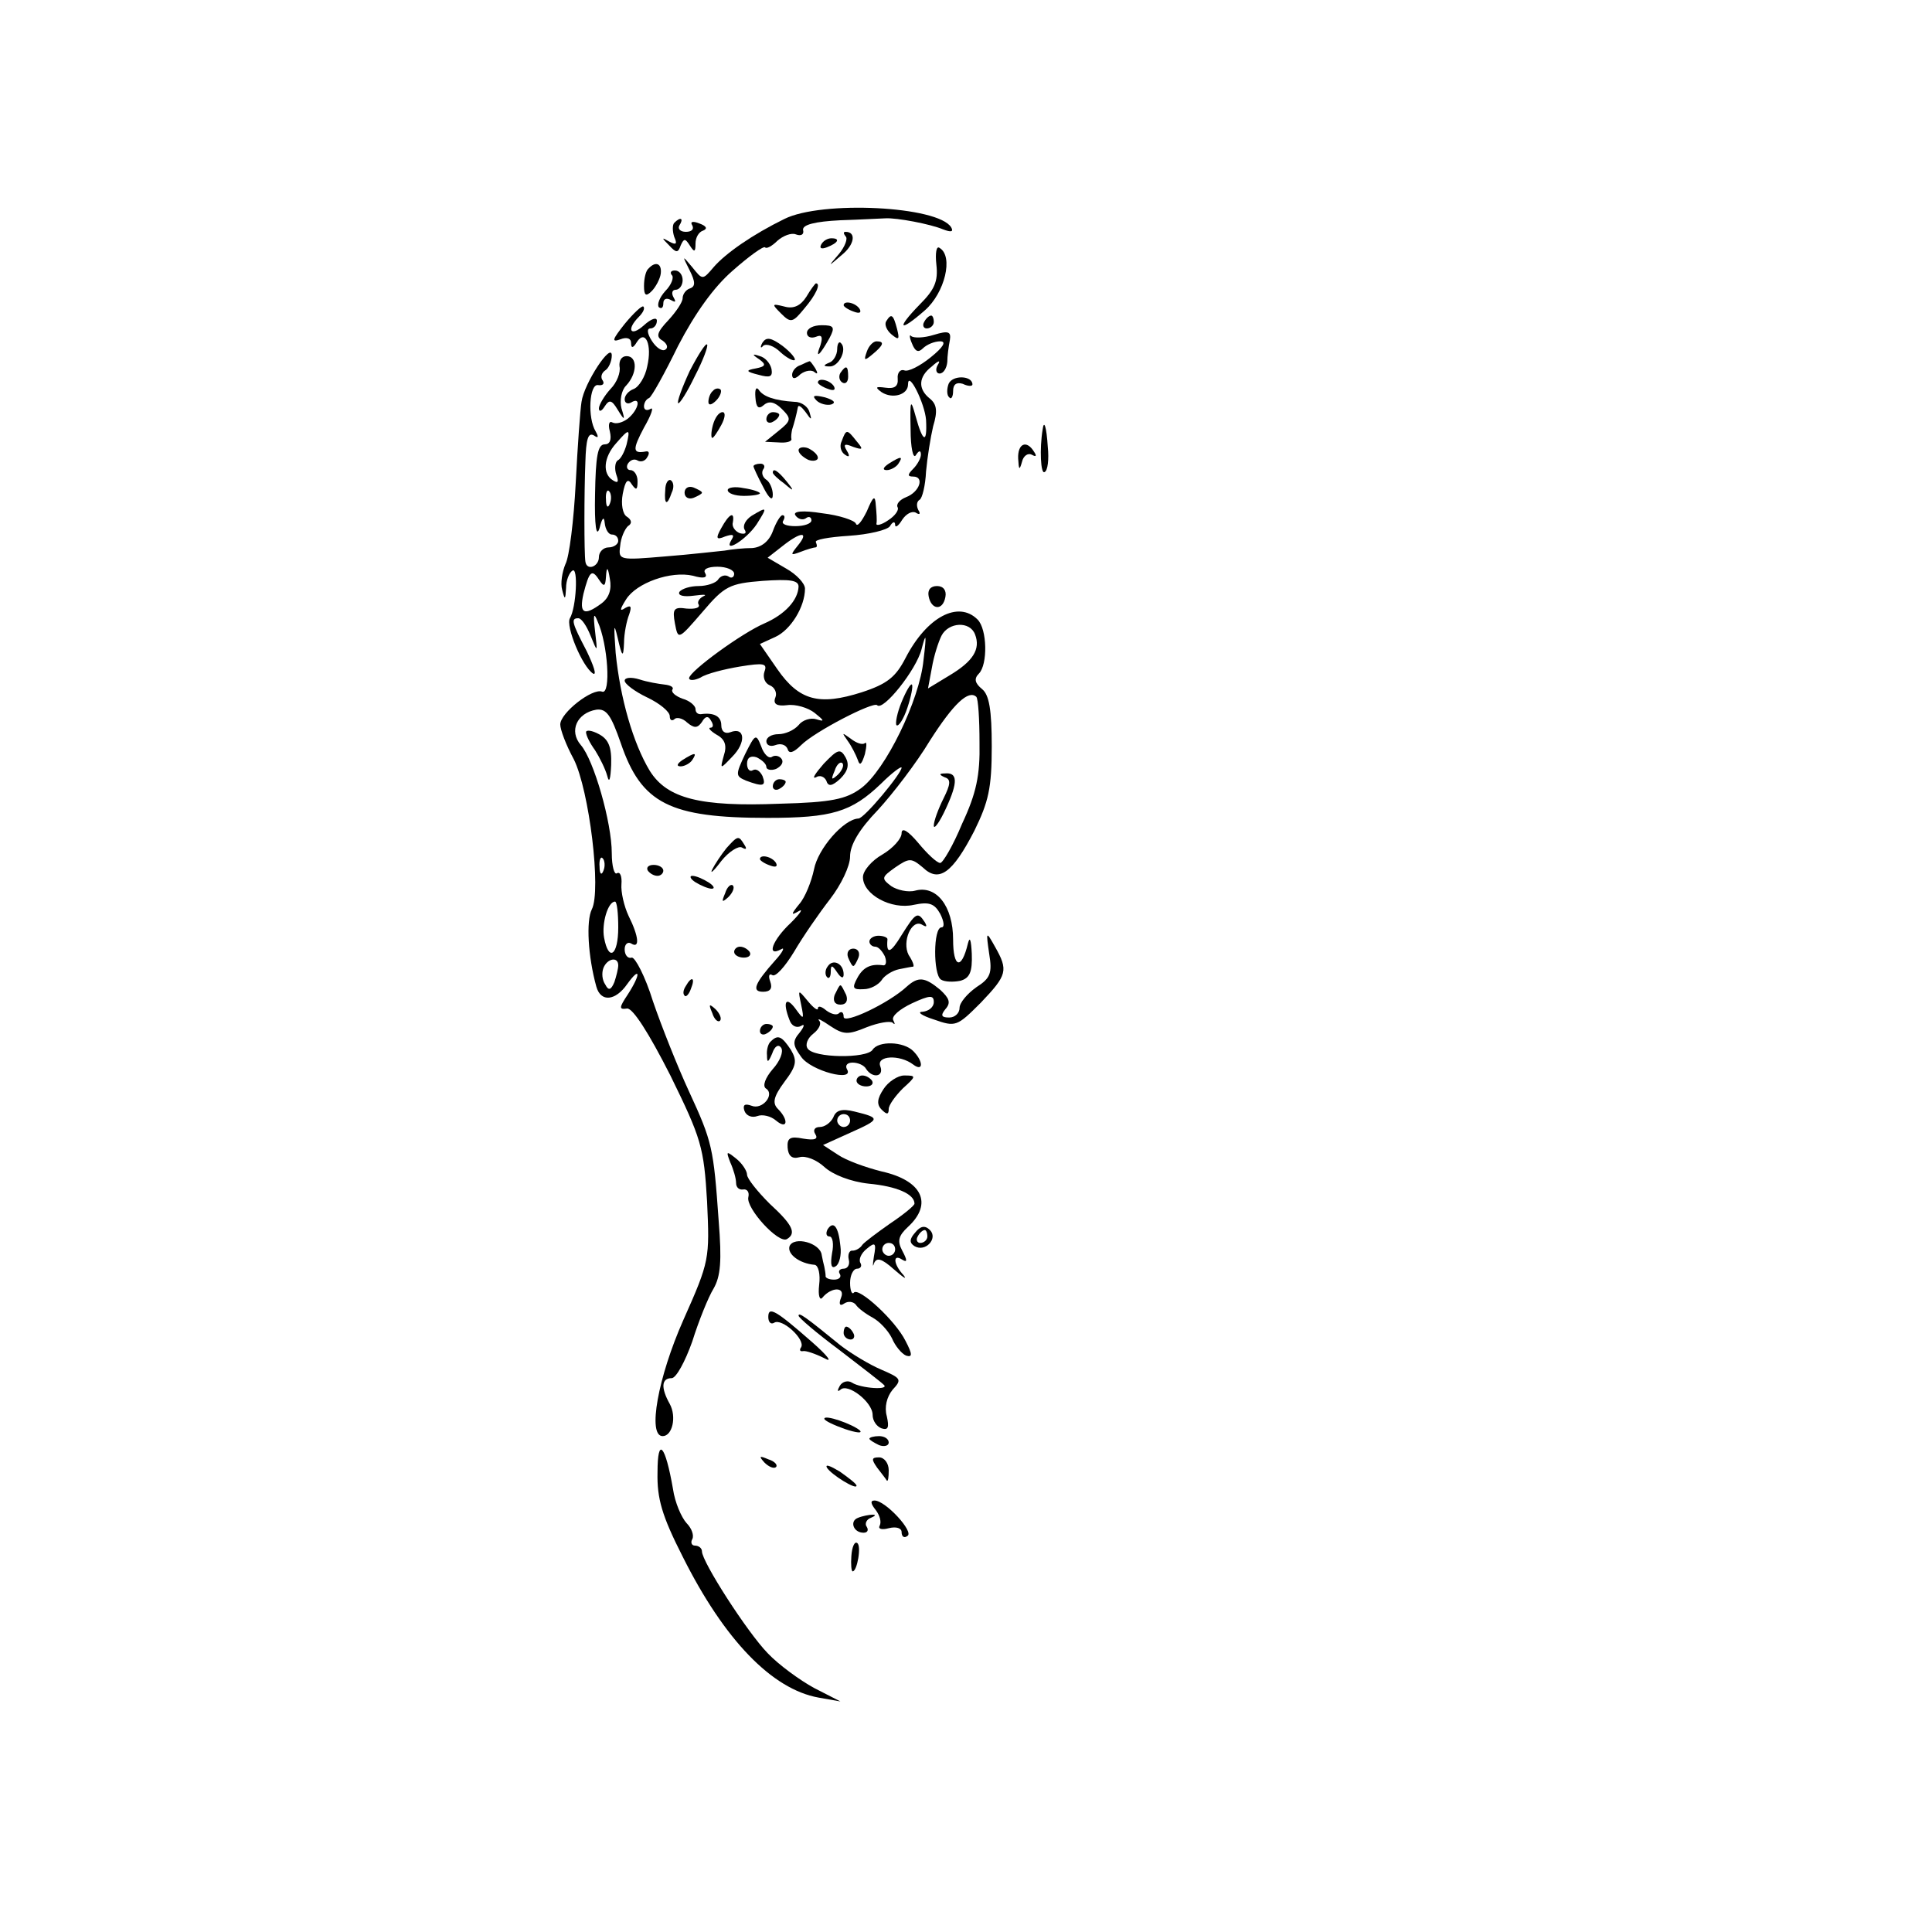 <?xml version="1.0" standalone="no"?>
<!DOCTYPE svg PUBLIC "-//W3C//DTD SVG 20010904//EN"
 "http://www.w3.org/TR/2001/REC-SVG-20010904/DTD/svg10.dtd">
<svg version="1.0" xmlns="http://www.w3.org/2000/svg"
 width="300pt" height="300pt" viewBox="0 0 300 300"
 preserveAspectRatio="xMidYMid meet">
<g transform="translate(0,300) scale(0.1,-0.1)"
fill="#000000" stroke="none">
<path d="M1218 2660 c-49 -24 -91 -53 -110 -75 -17 -20 -17 -20 -33 0 -16 19
-16 19 -4 -5 9 -18 9 -25 0 -28 -6 -2 -11 -9 -11 -15 0 -6 -10 -21 -22 -34
-18 -19 -20 -26 -9 -32 7 -5 9 -11 4 -14 -5 -3 -14 3 -21 14 -7 11 -8 19 -2
19 5 0 10 5 10 12 0 6 -9 3 -20 -7 -21 -19 -28 -7 -8 13 6 6 10 13 7 16 -2 2
-15 -10 -29 -27 -19 -24 -21 -29 -7 -24 10 4 17 2 17 -6 0 -8 3 -8 9 2 13 20
24 -4 16 -38 -3 -16 -13 -32 -21 -35 -8 -3 -14 -10 -14 -16 0 -6 5 -8 10 -5
16 10 12 -11 -5 -25 -8 -6 -18 -9 -24 -6 -5 3 -7 -3 -4 -14 3 -13 0 -20 -8
-20 -11 0 -14 -19 -15 -78 -1 -48 2 -68 7 -52 4 16 7 19 8 8 1 -10 6 -18 11
-18 6 0 10 -4 10 -10 0 -5 -7 -10 -15 -10 -8 0 -15 -7 -15 -15 0 -15 -19 -22
-21 -7 -2 13 -2 106 0 155 1 34 4 46 13 41 7 -5 8 -3 3 6 -13 21 -10 75 4 72
7 -1 10 2 7 7 -4 5 -2 12 4 16 5 3 10 14 10 23 0 22 -43 -43 -47 -72 -2 -12
-6 -68 -9 -126 -3 -58 -10 -115 -16 -126 -5 -12 -8 -30 -5 -40 4 -16 5 -16 6
3 0 12 5 24 10 27 9 6 6 -57 -4 -74 -7 -12 19 -75 36 -86 6 -3 1 12 -10 35
-23 44 -25 51 -13 51 5 0 13 -12 19 -27 11 -27 11 -27 7 7 -3 26 -2 30 4 15
16 -35 21 -114 7 -109 -15 6 -65 -33 -65 -51 0 -8 9 -32 21 -54 24 -48 43
-204 28 -233 -9 -18 -6 -73 7 -120 7 -25 30 -22 48 4 21 29 21 15 1 -16 -14
-21 -14 -24 -1 -22 9 0 33 -37 67 -104 48 -98 52 -111 57 -196 4 -89 4 -92
-37 -184 -39 -88 -56 -180 -32 -180 15 0 22 30 11 50 -14 25 -13 40 3 40 7 0
21 26 32 57 10 32 25 69 33 82 11 19 13 43 8 105 -8 114 -10 123 -46 201 -18
39 -43 102 -56 140 -12 39 -28 69 -33 68 -6 -2 -11 4 -11 13 0 8 5 12 10 9 14
-9 12 11 -4 43 -7 15 -12 37 -11 49 1 12 -2 20 -7 17 -4 -3 -8 11 -8 31 0 48
-28 145 -48 168 -19 22 -6 50 24 55 16 2 23 -9 38 -52 32 -94 76 -116 228
-116 100 0 130 9 176 53 17 17 32 28 32 25 0 -9 -58 -79 -67 -79 -23 -1 -63
-47 -69 -79 -4 -19 -14 -44 -23 -54 -13 -16 -13 -18 -1 -11 8 5 3 -3 -12 -18
-28 -26 -39 -54 -15 -41 6 4 3 -4 -9 -17 -33 -37 -37 -49 -19 -49 11 0 15 5
11 16 -3 8 -2 13 3 10 5 -4 20 13 34 36 14 24 39 60 56 82 17 22 31 51 31 66
0 18 14 42 43 72 23 25 60 73 81 108 37 58 60 79 72 68 3 -3 5 -35 5 -71 1
-51 -5 -79 -27 -126 -14 -34 -30 -61 -34 -61 -5 0 -20 14 -34 31 -16 19 -26
25 -26 15 0 -8 -13 -23 -30 -33 -16 -9 -30 -25 -30 -35 0 -27 44 -51 79 -43
24 5 32 2 41 -14 6 -12 7 -21 2 -21 -13 0 -13 -73 -1 -81 6 -4 20 -4 30 -2 15
4 19 14 18 42 -1 21 -3 28 -6 16 -10 -42 -23 -38 -23 6 0 52 -26 85 -59 76
-11 -3 -28 1 -37 7 -16 12 -15 14 6 29 22 15 25 15 43 0 25 -24 46 -9 80 57
22 45 27 66 27 131 0 57 -4 80 -15 89 -11 9 -13 16 -5 24 14 14 13 69 -2 84
-30 30 -79 4 -112 -60 -15 -29 -28 -40 -68 -53 -66 -21 -97 -13 -131 36 l-27
39 24 11 c24 11 46 47 46 75 0 8 -13 22 -29 31 l-29 17 23 18 c29 23 42 23 24
1 -12 -15 -12 -16 4 -10 10 4 21 7 23 7 3 0 3 3 1 8 -3 4 20 8 51 10 31 2 60
9 64 15 4 7 8 8 8 2 0 -5 5 -2 11 8 6 9 15 14 21 11 6 -4 8 -2 4 4 -3 6 -3 13
2 16 4 2 9 22 10 44 2 22 7 53 11 70 7 23 6 34 -5 43 -19 15 -18 34 3 50 11
10 14 10 9 2 -4 -7 -2 -13 3 -13 6 0 11 8 12 18 0 9 2 24 4 34 2 13 -2 15 -25
8 -16 -5 -31 -5 -35 -2 -3 4 -3 -2 1 -11 5 -13 10 -15 17 -8 6 6 18 11 27 11
10 0 5 -9 -15 -25 -16 -13 -35 -23 -41 -20 -6 2 -11 -4 -10 -13 1 -12 -5 -16
-19 -14 -15 2 -17 1 -6 -7 17 -11 41 -4 41 12 0 23 26 -29 28 -55 2 -38 -5
-35 -16 5 -8 29 -9 27 -8 -20 0 -28 4 -46 8 -40 5 8 8 8 8 1 0 -5 -5 -15 -12
-22 -9 -9 -9 -12 0 -12 18 0 10 -24 -11 -32 -10 -4 -16 -11 -13 -16 2 -4 -4
-13 -15 -20 -10 -7 -19 -9 -18 -5 1 5 0 17 -1 28 -1 17 -4 15 -14 -9 -8 -16
-15 -25 -17 -19 -2 5 -26 13 -52 16 -31 5 -46 3 -42 -3 4 -6 11 -8 16 -5 5 4
9 2 9 -3 0 -5 -11 -9 -25 -9 -13 0 -22 3 -19 8 3 5 3 9 -1 9 -3 0 -10 -11 -15
-25 -6 -16 -18 -25 -32 -26 -13 0 -32 -2 -43 -4 -11 -1 -53 -6 -92 -9 -71 -6
-73 -6 -70 16 1 13 7 26 12 31 7 4 6 10 -2 15 -6 4 -9 19 -6 35 4 21 8 25 14
15 7 -10 9 -9 9 5 0 9 -5 17 -11 17 -5 0 -7 5 -4 10 4 6 10 8 15 5 5 -3 12 -1
15 5 4 6 3 10 -2 9 -21 -4 -21 3 -3 37 11 19 16 33 10 29 -5 -3 -10 -2 -10 4
0 5 3 11 8 13 4 2 24 38 45 81 26 50 55 91 85 117 25 22 47 38 50 36 2 -3 11
2 19 10 9 8 22 13 29 10 8 -3 13 0 11 7 -1 8 18 13 58 15 33 1 65 3 70 3 18 1
70 -9 89 -17 13 -5 17 -4 13 3 -20 33 -201 42 -259 13z m-245 -350 c-3 -11 -9
-23 -14 -25 -4 -3 -5 -13 -2 -22 4 -11 3 -14 -5 -9 -17 10 -15 36 5 58 20 23
22 23 16 -2z m-26 -92 c-3 -8 -6 -5 -6 6 -1 11 2 17 5 13 3 -3 4 -12 1 -19z
m-13 -155 c-27 -20 -35 -16 -28 15 9 35 13 39 24 22 8 -12 10 -11 11 5 1 16 3
15 6 -4 3 -16 -1 -29 -13 -38z m206 46 c0 -5 -4 -8 -9 -4 -5 3 -12 1 -16 -5
-3 -5 -17 -10 -30 -10 -13 0 -26 -4 -30 -9 -3 -6 7 -8 22 -6 16 2 22 2 15 -1
-6 -3 -10 -9 -7 -13 2 -5 -6 -7 -19 -6 -20 3 -22 -1 -18 -23 5 -26 5 -26 43
18 34 40 42 44 93 48 43 3 56 1 56 -9 -1 -21 -21 -43 -53 -57 -35 -15 -116
-74 -117 -85 0 -4 8 -4 18 1 9 6 37 13 61 17 37 6 43 5 38 -8 -3 -9 1 -18 8
-21 8 -3 12 -12 9 -19 -4 -10 2 -14 18 -12 13 2 33 -4 43 -12 15 -12 16 -14 3
-10 -9 3 -22 -1 -28 -9 -7 -8 -21 -14 -31 -14 -11 0 -19 -5 -19 -11 0 -6 6 -9
14 -6 8 3 16 1 19 -6 2 -8 9 -6 21 6 21 21 112 68 118 62 9 -10 61 55 69 87 7
27 8 24 3 -17 -6 -62 -59 -171 -97 -199 -23 -17 -46 -22 -126 -24 -124 -5
-175 8 -202 51 -26 43 -46 113 -53 183 -3 43 -3 49 3 24 7 -31 9 -32 10 -8 0
14 4 34 8 44 4 12 3 15 -6 10 -9 -6 -9 -3 1 13 16 26 70 45 104 37 17 -5 23
-3 19 4 -4 6 4 10 19 10 14 0 26 -5 26 -11z m374 -94 c9 -23 -3 -42 -40 -64
l-33 -20 6 32 c3 18 10 40 15 50 11 21 44 23 52 2z m-577 -367 c-3 -8 -6 -5
-6 6 -1 11 2 17 5 13 3 -3 4 -12 1 -19z m23 -88 c0 -44 -15 -54 -22 -16 -4 22
6 56 17 56 3 0 5 -18 5 -40z m0 -59 c0 -5 -3 -17 -6 -26 -5 -12 -9 -14 -14 -4
-5 7 -6 18 -3 26 6 15 23 18 23 4z"/>
<path d="M970 1943 c0 -5 16 -17 35 -26 19 -9 35 -22 35 -29 0 -6 3 -8 7 -5 3
4 13 2 20 -5 11 -9 16 -9 23 1 5 9 10 10 14 2 4 -6 4 -11 -1 -11 -4 0 0 -5 10
-11 13 -7 16 -17 11 -32 -6 -22 -6 -22 13 -2 22 22 20 47 -3 38 -8 -3 -14 1
-14 11 0 14 -12 20 -32 17 -5 0 -8 3 -8 8 0 5 -9 13 -20 16 -11 4 -18 10 -16
14 3 4 -3 7 -12 8 -9 1 -27 4 -39 8 -13 4 -23 3 -23 -2z"/>
<path d="M1400 1910 c-7 -17 -10 -33 -8 -36 3 -3 11 9 17 27 6 18 9 34 7 36
-2 2 -9 -10 -16 -27z"/>
<path d="M1157 1829 c-15 -32 -15 -34 1 -41 27 -10 32 -9 26 7 -4 8 -10 12
-15 9 -5 -3 -9 2 -9 10 0 10 6 13 15 10 8 -4 15 -10 15 -15 0 -4 7 -6 15 -3 8
4 12 10 9 15 -3 5 -10 7 -15 4 -5 -4 -13 4 -17 16 -8 20 -9 20 -25 -12z"/>
<path d="M1316 1850 c6 -8 13 -22 16 -30 3 -10 6 -7 11 9 3 13 3 20 0 17 -4
-3 -13 0 -22 7 -14 10 -14 10 -5 -3z"/>
<path d="M1279 1814 c-13 -15 -19 -24 -12 -21 6 4 13 1 16 -5 3 -10 9 -9 22 3
12 12 14 22 8 33 -8 14 -12 13 -34 -10z m22 -17 c-10 -9 -11 -8 -5 6 3 10 9
15 12 12 3 -3 0 -11 -7 -18z"/>
<path d="M1060 1820 c-9 -6 -10 -10 -3 -10 6 0 15 5 18 10 8 12 4 12 -15 0z"/>
<path d="M1200 1779 c0 -5 5 -7 10 -4 6 3 10 8 10 11 0 2 -4 4 -10 4 -5 0 -10
-5 -10 -11z"/>
<path d="M1047 2654 c-3 -3 -3 -13 0 -22 5 -11 3 -13 -8 -7 -12 7 -12 6 0 -6
11 -12 14 -12 18 0 5 11 7 11 14 0 7 -11 9 -11 9 3 0 9 5 18 12 20 7 3 5 7 -6
11 -10 4 -15 3 -11 -3 3 -6 -1 -10 -10 -10 -9 0 -13 5 -10 10 7 11 2 14 -8 4z"/>
<path d="M1313 2633 c4 -3 -1 -16 -10 -27 -18 -21 -18 -21 4 -2 20 16 23 36 6
36 -4 0 -3 -3 0 -7z"/>
<path d="M1275 2620 c-3 -6 1 -7 9 -4 18 7 21 14 7 14 -6 0 -13 -4 -16 -10z"/>
<path d="M1454 2589 c3 -26 -3 -39 -26 -62 -37 -38 -32 -44 8 -9 31 27 45 84
23 97 -5 4 -7 -8 -5 -26z"/>
<path d="M1007 2583 c-4 -3 -7 -15 -7 -27 0 -15 3 -17 12 -8 6 6 13 19 14 27
2 16 -8 20 -19 8z"/>
<path d="M1043 2573 c4 -3 0 -15 -10 -25 -9 -10 -13 -21 -10 -25 4 -3 7 -1 7
6 0 7 5 9 12 5 7 -4 8 -3 4 4 -4 7 -2 12 3 12 6 0 11 7 11 15 0 8 -5 15 -12
15 -6 0 -8 -3 -5 -7z"/>
<path d="M1252 2539 c-9 -14 -20 -19 -34 -15 -20 5 -20 4 -5 -11 15 -15 18
-14 36 8 18 21 26 39 18 39 -1 0 -8 -9 -15 -21z"/>
<path d="M1310 2526 c0 -2 7 -7 16 -10 8 -3 12 -2 9 4 -6 10 -25 14 -25 6z"/>
<path d="M1376 2501 c-3 -5 1 -14 8 -20 12 -10 13 -8 9 8 -6 23 -9 25 -17 12z"/>
<path d="M1435 2500 c-3 -5 -1 -10 4 -10 6 0 11 5 11 10 0 6 -2 10 -4 10 -3 0
-8 -4 -11 -10z"/>
<path d="M1253 2483 c0 -6 6 -9 14 -6 9 4 11 0 7 -13 -9 -23 -1 -16 14 11 9
17 7 20 -12 20 -13 0 -23 -5 -23 -12z"/>
<path d="M1184 2468 c-4 -7 -3 -10 1 -5 5 4 17 0 27 -10 10 -9 20 -14 22 -12
2 2 -6 12 -19 22 -18 13 -25 14 -31 5z"/>
<path d="M1071 2424 c-12 -26 -20 -48 -18 -50 2 -2 14 17 26 42 13 25 21 47
19 49 -2 3 -14 -16 -27 -41z"/>
<path d="M1300 2458 c0 -9 -6 -19 -12 -21 -10 -4 -10 -6 0 -6 14 -1 28 26 18
36 -3 4 -6 -1 -6 -9z"/>
<path d="M1346 2454 c-5 -14 -4 -15 9 -4 17 14 19 20 6 20 -5 0 -12 -7 -15
-16z"/>
<path d="M962 2431 c2 -9 -4 -25 -14 -35 -10 -11 -18 -25 -18 -30 0 -6 4 -5 9
3 7 11 11 10 20 -5 11 -18 12 -17 6 2 -3 12 0 28 7 35 18 19 18 46 1 46 -8 0
-12 -7 -11 -16z"/>
<path d="M1179 2442 c11 -8 10 -11 -5 -14 -17 -3 -16 -5 4 -10 18 -5 22 -3 20
9 -2 9 -10 18 -18 20 -12 4 -13 3 -1 -5z"/>
<path d="M1243 2433 c-7 -2 -13 -9 -13 -15 0 -7 5 -7 13 1 8 6 18 7 22 3 5 -4
5 -1 1 6 -4 6 -8 12 -9 11 -1 0 -8 -3 -14 -6z"/>
<path d="M1305 2421 c-3 -5 -2 -12 3 -15 5 -3 9 1 9 9 0 17 -3 19 -12 6z"/>
<path d="M1473 2404 c-3 -8 -3 -18 1 -21 3 -4 6 1 6 10 0 10 5 14 15 11 8 -4
15 -4 15 -1 0 14 -31 15 -37 1z"/>
<path d="M1270 2406 c0 -2 7 -7 16 -10 8 -3 12 -2 9 4 -6 10 -25 14 -25 6z"/>
<path d="M1107 2393 c-4 -3 -7 -11 -7 -17 0 -6 5 -5 12 2 6 6 9 14 7 17 -3 3
-9 2 -12 -2z"/>
<path d="M1173 2383 c1 -16 5 -19 13 -12 8 7 17 5 28 -6 15 -15 15 -18 -5 -34
l-21 -17 21 -1 c11 -1 20 1 20 5 -1 4 0 10 1 15 3 9 7 24 9 35 1 4 6 0 12 -8
9 -13 10 -13 6 0 -2 8 -12 16 -23 16 -31 2 -49 8 -56 19 -4 5 -6 0 -5 -12z"/>
<path d="M1268 2378 c5 -5 16 -8 23 -6 8 3 3 7 -10 11 -17 4 -21 3 -13 -5z"/>
<path d="M1107 2340 c-3 -11 -3 -20 -1 -20 2 0 8 9 14 20 6 11 7 20 2 20 -6 0
-12 -9 -15 -20z"/>
<path d="M1190 2349 c0 -5 5 -7 10 -4 6 3 10 8 10 11 0 2 -4 4 -10 4 -5 0 -10
-5 -10 -11z"/>
<path d="M1619 2333 c-5 -30 -3 -70 3 -66 5 2 7 20 5 39 -2 32 -6 43 -8 27z"/>
<path d="M1307 2315 c-4 -8 -1 -17 5 -21 7 -5 8 -2 3 6 -6 10 -4 12 10 6 15
-5 16 -4 5 9 -15 19 -16 19 -23 0z"/>
<path d="M1240 2301 c0 -5 7 -11 15 -15 8 -3 15 -1 15 3 0 5 -7 11 -15 15 -8
3 -15 1 -15 -3z"/>
<path d="M1581 2288 c1 -18 2 -19 6 -5 2 9 9 14 15 11 7 -4 8 -2 4 4 -12 20
-26 13 -25 -10z"/>
<path d="M1380 2280 c-9 -6 -10 -10 -3 -10 6 0 15 5 18 10 8 12 4 12 -15 0z"/>
<path d="M1170 2276 c0 -2 7 -17 15 -32 9 -18 15 -23 15 -12 0 9 -5 20 -10 23
-6 4 -8 11 -5 16 4 5 1 9 -4 9 -6 0 -11 -2 -11 -4z"/>
<path d="M1200 2266 c0 -2 8 -10 18 -17 15 -13 16 -12 3 4 -13 16 -21 21 -21
13z"/>
<path d="M1033 2239 c-2 -23 3 -25 10 -4 4 8 3 16 -1 19 -4 3 -9 -4 -9 -15z"/>
<path d="M1063 2235 c0 -7 6 -11 14 -8 7 3 13 6 13 8 0 2 -6 5 -13 8 -8 3 -14
-1 -14 -8z"/>
<path d="M1130 2239 c0 -5 11 -9 25 -9 14 0 25 2 25 4 0 2 -11 6 -25 8 -14 3
-25 1 -25 -3z"/>
<path d="M1167 2199 c-9 -6 -14 -15 -11 -21 4 -6 1 -8 -7 -6 -8 3 -13 11 -11
17 3 18 -6 13 -18 -9 -9 -16 -8 -19 6 -13 12 4 15 3 10 -5 -14 -23 23 0 39 24
17 27 17 28 -8 13z"/>
<path d="M1442 2074 c4 -21 22 -23 26 -1 2 10 -3 17 -13 17 -10 0 -15 -6 -13
-16z"/>
<path d="M910 1863 c0 -5 6 -17 14 -28 7 -11 16 -29 19 -40 3 -12 5 -5 6 17 1
28 -4 40 -19 48 -11 6 -20 7 -20 3z"/>
<path d="M1467 1793 c10 -3 9 -11 -2 -33 -8 -16 -15 -35 -15 -42 0 -7 9 5 19
27 19 41 18 56 -2 54 -9 0 -9 -2 0 -6z"/>
<path d="M1128 1683 c-8 -10 -18 -25 -22 -33 -4 -8 2 -3 14 13 12 15 27 24 32
21 7 -4 8 -2 4 4 -9 15 -10 15 -28 -5z"/>
<path d="M1180 1666 c0 -2 7 -7 16 -10 8 -3 12 -2 9 4 -6 10 -25 14 -25 6z"/>
<path d="M1006 1648 c3 -4 9 -8 15 -8 5 0 9 4 9 8 0 5 -7 9 -15 9 -8 0 -12 -4
-9 -9z"/>
<path d="M1080 1630 c8 -5 20 -10 25 -10 6 0 3 5 -5 10 -8 5 -19 10 -25 10 -5
0 -3 -5 5 -10z"/>
<path d="M1126 1613 c-6 -14 -5 -15 5 -6 7 7 10 15 7 18 -3 3 -9 -2 -12 -12z"/>
<path d="M1400 1548 c-17 -28 -24 -31 -22 -7 1 3 -6 6 -14 6 -7 0 -14 -4 -14
-9 0 -4 4 -8 9 -8 5 0 11 -7 15 -15 3 -8 2 -14 -2 -14 -20 3 -32 -3 -41 -20
-8 -15 -7 -18 10 -17 11 0 23 7 28 14 4 7 17 15 27 17 10 2 20 4 22 4 2 1 -1
9 -7 18 -11 21 5 57 21 47 7 -4 8 -3 4 4 -11 17 -14 15 -36 -20z"/>
<path d="M1536 1519 c5 -30 2 -38 -20 -52 -14 -10 -26 -24 -26 -32 0 -8 -7
-15 -16 -15 -12 0 -14 3 -6 13 9 10 6 17 -8 30 -24 20 -34 21 -52 5 -28 -26
-98 -59 -98 -47 0 7 -3 9 -7 6 -3 -4 -12 -2 -20 4 -7 6 -13 8 -13 3 0 -4 -7 1
-16 12 -15 18 -15 18 -10 -6 5 -24 4 -24 -9 -6 -15 20 -20 10 -9 -18 3 -9 11
-13 18 -9 6 4 5 -1 -2 -10 -12 -14 -11 -20 2 -38 15 -22 84 -40 71 -19 -3 6 1
10 9 10 8 0 18 -4 21 -10 10 -15 28 -12 22 4 -7 17 30 19 51 3 16 -12 16 5 0
21 -15 15 -54 16 -63 2 -9 -14 -92 -13 -101 2 -4 6 0 16 9 23 9 7 13 16 9 20
-4 5 4 1 17 -8 21 -14 28 -14 57 -2 18 7 36 10 40 7 4 -4 4 -2 1 4 -3 6 10 17
29 26 28 13 34 13 34 2 0 -8 -8 -14 -17 -15 -10 0 -2 -6 17 -12 34 -12 36 -11
73 26 41 43 43 50 22 87 -14 25 -14 24 -9 -11z"/>
<path d="M1140 1522 c0 -5 7 -9 15 -9 8 0 12 4 9 9 -3 4 -9 8 -15 8 -5 0 -9
-4 -9 -8z"/>
<path d="M1317 1513 c3 -7 6 -13 8 -13 2 0 5 6 8 13 3 8 -1 14 -8 14 -7 0 -11
-6 -8 -14z"/>
<path d="M1285 1499 c-4 -5 -4 -13 -1 -16 3 -4 6 0 6 8 0 11 2 11 10 -1 6 -9
10 -10 10 -3 0 17 -17 25 -25 12z"/>
<path d="M1065 1469 c-4 -6 -5 -12 -2 -15 2 -3 7 2 10 11 7 17 1 20 -8 4z"/>
<path d="M1296 1455 c-3 -9 0 -15 9 -15 9 0 12 6 9 15 -4 8 -7 15 -9 15 -2 0
-5 -7 -9 -15z"/>
<path d="M1106 1427 c3 -10 9 -15 12 -12 3 3 0 11 -7 18 -10 9 -11 8 -5 -6z"/>
<path d="M1180 1399 c0 -5 5 -7 10 -4 6 3 10 8 10 11 0 2 -4 4 -10 4 -5 0 -10
-5 -10 -11z"/>
<path d="M1197 1383 c-4 -3 -7 -13 -6 -22 0 -12 2 -11 8 3 4 12 10 15 14 9 4
-6 -2 -21 -13 -33 -12 -14 -16 -26 -11 -30 15 -9 -5 -34 -22 -27 -11 4 -14 1
-11 -8 3 -8 12 -11 20 -8 8 3 21 0 29 -7 18 -15 20 1 3 18 -9 9 -7 19 10 42
19 25 20 33 10 50 -14 21 -20 24 -31 13z"/>
<path d="M1330 1322 c0 -5 7 -9 15 -9 8 0 12 4 9 9 -3 4 -9 8 -15 8 -5 0 -9
-4 -9 -8z"/>
<path d="M1372 1309 c-10 -15 -11 -24 -3 -32 8 -8 11 -8 11 1 0 6 10 20 22 32
21 19 21 20 2 20 -10 0 -25 -10 -32 -21z"/>
<path d="M1294 1265 c-4 -8 -13 -15 -21 -15 -8 0 -11 -5 -7 -11 5 -8 -1 -10
-19 -7 -20 4 -25 1 -24 -14 1 -13 7 -18 18 -15 10 3 27 -4 39 -15 13 -12 41
-23 69 -26 43 -4 71 -16 71 -31 0 -3 -17 -17 -38 -31 -20 -14 -40 -29 -43 -33
-3 -5 -10 -9 -15 -9 -5 1 -8 -6 -6 -14 2 -8 -2 -14 -8 -14 -6 0 -9 -4 -6 -8 3
-5 -1 -9 -9 -9 -8 0 -14 3 -13 6 0 3 -1 9 -2 14 -1 4 -3 12 -4 18 -2 19 -43
30 -50 14 -4 -12 15 -27 39 -29 6 -1 9 -15 7 -31 -2 -17 1 -25 5 -20 14 17 36
17 29 0 -4 -10 -2 -14 5 -9 6 4 14 3 18 -2 3 -5 15 -14 26 -20 11 -6 24 -20
30 -32 5 -12 15 -24 22 -27 10 -3 10 2 -1 23 -16 32 -72 83 -80 75 -3 -4 -6 3
-6 15 0 12 5 22 11 22 5 0 8 4 5 9 -3 5 1 15 10 22 13 11 15 9 11 -12 -2 -13
-2 -18 0 -11 4 10 12 8 31 -9 15 -13 21 -17 15 -9 -16 17 -17 34 -2 24 8 -5 8
-1 0 14 -8 15 -6 23 9 37 39 36 22 72 -41 86 -24 6 -55 17 -68 26 l-23 15 42
19 c47 21 48 23 7 33 -20 5 -29 2 -33 -9z m26 -5 c0 -5 -4 -10 -10 -10 -5 0
-10 5 -10 10 0 6 5 10 10 10 6 0 10 -4 10 -10z m70 -200 c0 -5 -4 -10 -10 -10
-5 0 -10 5 -10 10 0 6 5 10 10 10 6 0 10 -4 10 -10z"/>
<path d="M1134 1195 c5 -11 9 -25 9 -32 0 -7 5 -11 11 -10 6 1 10 -4 8 -12 -4
-17 47 -73 60 -65 15 9 9 22 -27 55 -19 19 -35 39 -35 45 0 6 -8 18 -17 25
-15 12 -16 12 -9 -6z"/>
<path d="M1285 1091 c-3 -6 -2 -11 3 -11 5 0 7 -12 4 -26 -3 -18 -1 -25 6 -20
5 3 9 17 7 31 -3 31 -11 40 -20 26z"/>
<path d="M1421 1086 c-9 -10 -9 -16 -1 -21 17 -10 37 12 24 25 -8 8 -15 6 -23
-4z m19 -6 c0 -5 -5 -10 -11 -10 -5 0 -7 5 -4 10 3 6 8 10 11 10 2 0 4 -4 4
-10z"/>
<path d="M1193 955 c0 -8 4 -12 9 -9 12 8 49 -26 42 -38 -3 -4 -2 -7 3 -6 4 1
19 -4 33 -11 14 -8 5 4 -19 25 -57 50 -68 56 -68 39z"/>
<path d="M1240 957 c0 -3 28 -27 63 -53 34 -26 65 -50 69 -54 11 -9 -35 -6
-49 3 -6 4 -15 2 -19 -5 -4 -7 -4 -10 1 -6 11 11 50 -19 50 -39 0 -9 6 -18 14
-21 10 -3 12 1 8 19 -4 14 0 30 9 41 15 16 13 18 -17 31 -19 8 -47 25 -64 38
-54 44 -65 52 -65 46z"/>
<path d="M1310 930 c0 -5 5 -10 11 -10 5 0 7 5 4 10 -3 6 -8 10 -11 10 -2 0
-4 -4 -4 -10z"/>
<path d="M1280 797 c0 -3 15 -10 32 -16 18 -6 28 -7 23 -2 -12 10 -55 25 -55
18z"/>
<path d="M1350 766 c0 -2 7 -6 15 -10 8 -3 15 -1 15 4 0 6 -7 10 -15 10 -8 0
-15 -2 -15 -4z"/>
<path d="M1021 714 c-1 -41 7 -68 39 -131 65 -130 139 -206 211 -219 l34 -6
-41 21 c-22 12 -55 36 -72 54 -32 33 -102 142 -102 158 0 5 -5 9 -11 9 -5 0
-7 5 -4 10 3 6 -1 17 -9 25 -8 9 -18 32 -21 53 -12 69 -24 82 -24 26z"/>
<path d="M1187 729 c7 -7 15 -10 18 -7 3 3 -2 9 -12 12 -14 6 -15 5 -6 -5z"/>
<path d="M1362 721 c7 -9 14 -18 15 -20 2 -2 3 5 3 16 0 11 -7 20 -15 20 -12
0 -12 -3 -3 -16z"/>
<path d="M1284 721 c7 -11 46 -35 46 -28 0 3 -12 12 -26 22 -15 9 -23 12 -20
6z"/>
<path d="M1360 655 c6 -8 9 -18 6 -24 -3 -5 3 -7 14 -4 12 3 20 0 20 -6 0 -7
4 -10 9 -6 11 6 -34 55 -51 55 -7 0 -6 -5 2 -15z"/>
<path d="M1332 643 c-13 -5 -7 -23 9 -23 6 0 8 4 5 9 -4 5 0 12 6 14 7 3 9 5
3 5 -5 0 -16 -2 -23 -5z"/>
<path d="M1322 584 c-1 -13 0 -24 2 -24 7 0 14 40 7 44 -4 3 -8 -6 -9 -20z"/>
</g>
</svg>

